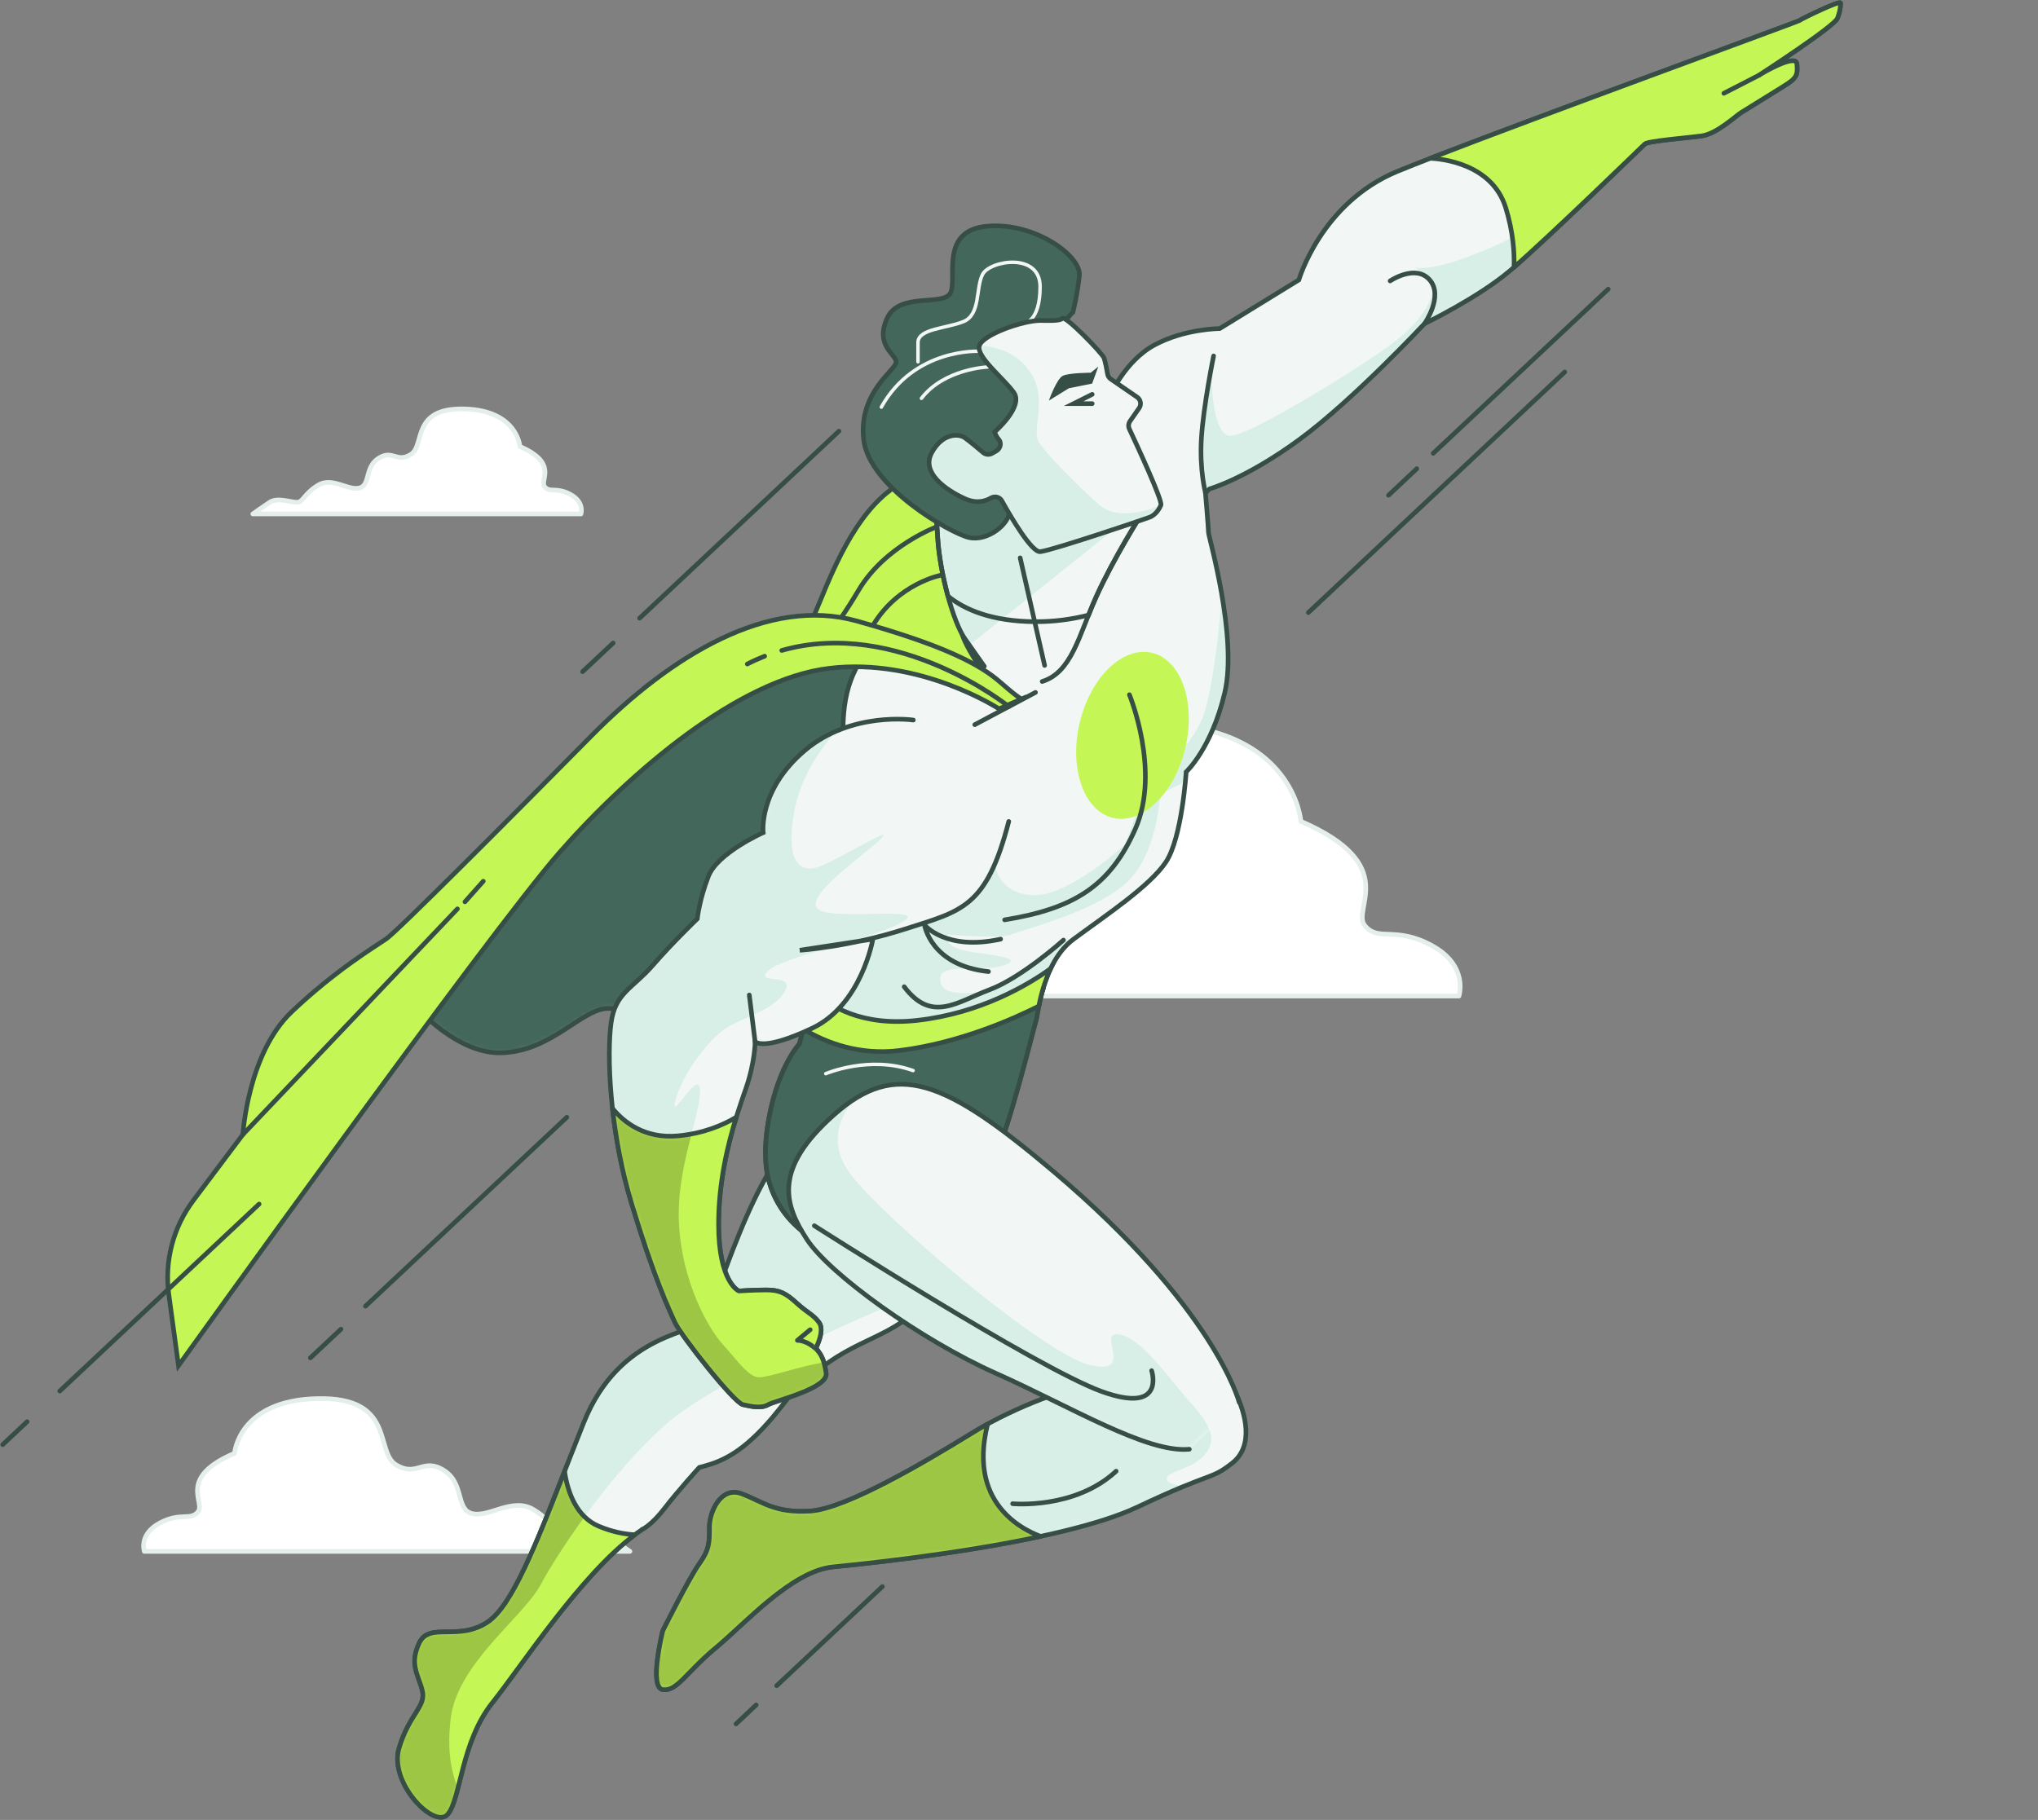 <svg width="440" height="393" viewBox="0 0 440 393" fill="none" xmlns="http://www.w3.org/2000/svg">
<rect x="0" y="0" width="440" height="393" fill="#808080" stroke="none"/>
<path d="M309.172 204.198C301.186 199.848 297.562 203.471 294.653 199.848C291.745 196.224 302.64 186.785 280.862 177.357C280.862 177.357 279.408 157.036 249.655 156.321C219.903 155.594 227.889 176.642 219.903 181.719C211.917 186.797 209.747 178.811 201.761 183.9C193.774 188.978 197.41 199.133 190.878 200.587C184.346 202.041 175.644 194.055 167.658 199.133C159.671 204.21 159.671 208.56 156.047 208.56C152.424 208.56 145.164 205.652 140.814 208.56C136.463 211.468 131.385 215.092 131.385 215.092H314.977C314.977 215.092 317.158 208.56 309.172 204.21V204.198Z" fill="white" stroke="#E4EEEA" stroke-linecap="round" stroke-linejoin="round"/>
<path d="M34.471 328.885C39.031 326.443 41.101 328.477 42.762 326.443C44.423 324.409 38.201 319.111 50.638 313.819C50.638 313.819 51.468 302.412 68.459 302.01C85.45 301.602 80.889 313.417 85.45 316.267C90.01 319.117 91.249 314.635 95.81 317.492C100.371 320.342 98.295 326.042 102.025 326.858C105.755 327.674 110.725 323.192 115.286 326.042C119.846 328.892 119.846 331.334 121.916 331.334C123.985 331.334 128.131 329.701 130.615 331.334C133.1 332.966 136 335 136 335H31.155C31.155 335 29.91 331.334 34.471 328.892V328.885Z" fill="white" stroke="#E4EEEA" stroke-linecap="round" stroke-linejoin="round"/>
<path d="M123.183 106.773C120.099 105.096 118.703 106.492 117.577 105.096C116.452 103.701 120.662 100.054 112.253 96.419C112.253 96.419 111.69 88.574 100.209 88.305C88.728 88.023 91.812 96.149 88.728 98.108C85.644 100.066 84.811 96.982 81.727 98.952C78.642 100.91 80.05 104.827 77.528 105.389C75.007 105.952 71.653 102.868 68.569 104.827C65.484 106.785 65.484 108.462 64.089 108.462C62.693 108.462 59.89 107.336 58.213 108.462C56.536 109.587 54.578 110.983 54.578 110.983H125.423C125.423 110.983 126.267 108.462 123.183 106.785V106.773Z" fill="white" stroke="#E4EEEA" stroke-linecap="round" stroke-linejoin="round"/>
<path d="M138.712 330.242C126.668 338.122 113.087 359.147 106.297 367.683C99.507 376.22 99.507 388.485 96.657 391.769C93.807 395.052 83.956 384.979 86.149 377.533C88.342 370.087 92.06 368.551 91.192 365.045C90.313 361.539 88.342 359.346 90.535 354.749C92.728 350.153 99.073 354.527 105.429 350.153C111.785 345.767 118.13 326.935 126.011 307.235C133.892 287.535 150.545 287.969 152.515 284.897C154.485 281.837 165.661 241.98 177.048 243.95C188.436 245.92 209.029 266.065 202.45 277.017C195.883 287.969 188.213 287.747 179.019 294.102C169.824 300.458 170.915 301.771 164.782 308.338C158.648 314.904 154.274 316.006 150.978 316.874C150.978 316.874 146.381 321.916 143.532 325.634C140.682 329.351 138.712 330.23 138.712 330.23V330.242Z" fill="#F2F7F5"/>
<mask id="mask0_1988_14660" style="mask-type:luminance" maskUnits="userSpaceOnUse" x="85" y="243" width="119" height="150">
<path d="M138.712 330.242C126.668 338.122 113.087 359.147 106.297 367.683C99.507 376.22 99.507 388.485 96.657 391.769C93.807 395.052 83.956 384.979 86.149 377.533C88.342 370.087 92.06 368.551 91.192 365.045C90.313 361.539 88.342 359.346 90.535 354.749C92.728 350.153 99.073 354.527 105.429 350.153C111.785 345.767 118.13 326.935 126.011 307.235C133.892 287.535 150.545 287.969 152.515 284.897C154.485 281.837 165.661 241.98 177.048 243.95C188.436 245.92 209.029 266.065 202.45 277.017C195.883 287.969 188.213 287.747 179.019 294.102C169.824 300.458 170.915 301.771 164.782 308.338C158.648 314.904 154.274 316.006 150.978 316.874C150.978 316.874 146.381 321.916 143.532 325.634C140.682 329.351 138.712 330.23 138.712 330.23V330.242Z" fill="white"/>
</mask>
<g mask="url(#mask0_1988_14660)">
<path d="M116.758 342.156C120.546 335.05 131.933 317.976 143.778 307.552C155.634 297.127 193.091 281.473 193.091 281.473L200.398 280.007C201.09 279.104 201.77 278.131 202.45 277.017C209.017 266.065 188.436 245.92 177.048 243.95C165.661 241.98 154.485 281.837 152.515 284.897C150.544 287.958 133.903 287.524 126.011 307.235C118.118 326.947 111.774 345.779 105.429 350.153C99.073 354.538 92.728 350.153 90.535 354.749C88.342 359.346 90.313 361.539 91.192 365.045C92.072 368.551 88.342 370.087 86.149 377.522C83.956 384.968 93.819 395.04 96.657 391.757C97.572 390.702 98.182 388.732 98.827 386.257C97.595 382.81 96.411 378.542 97.314 371.06C98.733 359.205 112.958 349.25 116.758 342.144V342.156Z" fill="#D8EFE8"/>
</g>
<path d="M138.712 330.242C126.668 338.122 113.087 359.147 106.297 367.683C99.507 376.22 99.507 388.485 96.657 391.769C93.807 395.052 83.956 384.979 86.149 377.533C88.342 370.087 92.06 368.551 91.192 365.045C90.313 361.539 88.342 359.346 90.535 354.749C92.728 350.153 99.073 354.527 105.429 350.153C111.785 345.767 118.13 326.935 126.011 307.235C133.892 287.535 150.545 287.969 152.515 284.897C154.485 281.837 165.661 241.98 177.048 243.95C188.436 245.92 209.029 266.065 202.45 277.017C195.883 287.969 188.213 287.747 179.019 294.102C169.824 300.458 170.915 301.771 164.782 308.338C158.648 314.904 154.274 316.006 150.978 316.874C150.978 316.874 146.381 321.916 143.532 325.634C140.682 329.351 138.712 330.23 138.712 330.23V330.242Z" stroke="#364E45" stroke-miterlimit="10" stroke-linecap="round"/>
<path d="M137.046 331.415C134.783 331.286 132.168 330.781 129.294 329.585C124.486 327.568 122.586 322.362 121.883 317.742C115.831 333.279 110.624 346.576 105.417 350.176C99.061 354.562 92.717 350.176 90.524 354.773C88.331 359.37 90.301 361.562 91.18 365.068C92.06 368.575 88.331 370.111 86.138 377.557C83.945 385.003 93.807 395.076 96.645 391.792C99.483 388.509 99.495 376.243 106.285 367.707C112.759 359.557 125.424 340.057 137.035 331.438L137.046 331.415Z" fill="#C4F756"/>
<mask id="mask1_1988_14660" style="mask-type:luminance" maskUnits="userSpaceOnUse" x="85" y="317" width="53" height="76">
<path d="M137.046 331.415C134.783 331.286 132.168 330.781 129.294 329.585C124.486 327.568 122.586 322.362 121.883 317.742C115.831 333.279 110.624 346.576 105.417 350.176C99.061 354.562 92.717 350.176 90.524 354.773C88.331 359.37 90.301 361.562 91.18 365.068C92.06 368.575 88.331 370.111 86.138 377.557C83.945 385.003 93.807 395.076 96.645 391.792C99.483 388.509 99.495 376.243 106.285 367.707C112.759 359.557 125.424 340.057 137.035 331.438L137.046 331.415Z" fill="white"/>
</mask>
<g mask="url(#mask1_1988_14660)">
<path opacity="0.2" d="M96.669 391.769C96.833 391.581 96.974 391.37 97.114 391.124C97.15 391.065 97.185 391.018 97.208 390.96C97.337 390.713 97.478 390.455 97.595 390.174C97.619 390.127 97.642 390.068 97.654 390.01C97.759 389.752 97.865 389.482 97.959 389.201C97.994 389.107 98.017 389.025 98.053 388.931C98.158 388.603 98.264 388.274 98.369 387.911C98.404 387.794 98.44 387.665 98.475 387.536C98.557 387.254 98.627 386.973 98.709 386.68C98.745 386.539 98.78 386.398 98.827 386.257C97.595 382.81 96.411 378.542 97.314 371.06C98.733 359.205 112.958 349.25 116.758 342.144C118.517 338.849 121.906 333.42 126.21 327.51C123.618 324.977 122.422 321.178 121.894 317.718C121.554 318.598 121.214 319.477 120.874 320.345C120.815 320.498 120.757 320.638 120.698 320.791C120.358 321.67 120.006 322.55 119.666 323.417C119.666 323.417 119.666 323.429 119.666 323.441C119.338 324.273 119.009 325.094 118.693 325.903C118.634 326.032 118.587 326.173 118.529 326.302C118.212 327.099 117.895 327.885 117.579 328.647C117.52 328.788 117.473 328.917 117.415 329.046C117.098 329.831 116.781 330.605 116.465 331.368V331.391C116.148 332.142 115.843 332.88 115.526 333.596C115.468 333.736 115.409 333.877 115.351 334.006C115.046 334.71 114.741 335.39 114.448 336.058C114.401 336.164 114.354 336.269 114.307 336.375C114.014 337.008 113.732 337.629 113.451 338.239C113.416 338.309 113.392 338.368 113.357 338.438C113.052 339.072 112.759 339.681 112.466 340.268C112.407 340.385 112.348 340.502 112.29 340.62C111.997 341.206 111.703 341.769 111.398 342.32C111.363 342.39 111.328 342.449 111.293 342.519C111.011 343.023 110.742 343.516 110.46 343.985C110.413 344.055 110.378 344.137 110.331 344.208C110.038 344.688 109.757 345.158 109.463 345.591C109.405 345.685 109.346 345.767 109.287 345.861C108.994 346.295 108.701 346.717 108.42 347.104C108.396 347.139 108.373 347.163 108.349 347.198C108.068 347.561 107.798 347.901 107.517 348.218C107.47 348.277 107.411 348.335 107.364 348.394C107.083 348.711 106.801 349.004 106.52 349.262C106.461 349.32 106.403 349.367 106.344 349.414C106.051 349.672 105.758 349.918 105.464 350.118C103.482 351.49 101.5 351.994 99.636 352.193C98.522 352.31 97.454 352.322 96.458 352.334C95.461 352.346 94.534 352.357 93.713 352.498C92.341 352.721 91.251 353.284 90.571 354.726C89.89 356.168 89.609 357.364 89.574 358.443C89.562 358.877 89.585 359.287 89.644 359.686C89.668 359.885 89.703 360.085 89.75 360.284C90.078 361.844 90.793 363.263 91.227 365.022C91.333 365.455 91.38 365.866 91.356 366.253C91.263 367.824 90.219 369.137 88.987 371.201C88.061 372.749 87.017 374.707 86.196 377.498C85.645 379.363 85.856 381.379 86.513 383.326C87.005 384.78 87.756 386.187 88.635 387.442C88.929 387.864 89.234 388.263 89.55 388.638C92.095 391.675 95.273 393.375 96.692 391.734L96.669 391.769Z" fill="black"/>
</g>
<path d="M137.046 331.415C134.783 331.286 132.168 330.781 129.294 329.585C124.486 327.568 122.586 322.362 121.883 317.742C115.831 333.279 110.624 346.576 105.417 350.176C99.061 354.562 92.717 350.176 90.524 354.773C88.331 359.37 90.301 361.562 91.18 365.068C92.06 368.575 88.331 370.111 86.138 377.557C83.945 385.003 93.807 395.076 96.645 391.792C99.483 388.509 99.495 376.243 106.285 367.707C112.759 359.557 125.424 340.057 137.035 331.438L137.046 331.415Z" stroke="#364E45" stroke-miterlimit="10" stroke-linecap="round"/>
<mask id="mask2_1988_14660" style="mask-type:luminance" maskUnits="userSpaceOnUse" x="85" y="133" width="120" height="95">
<path d="M85.903 213.075C85.903 213.075 96.634 227.51 108.021 227.346C119.408 227.181 126.034 217.097 131.898 217.789C137.75 218.481 144.47 221.166 144.47 221.166C144.47 221.166 185.14 166.675 194.499 157.446C203.857 148.218 209.264 137.641 196.41 134.393C183.557 131.145 156.713 136.914 143.25 148.746C129.787 160.577 87.123 207.657 87.123 207.657L85.903 213.063V213.075Z" fill="white"/>
</mask>
<g mask="url(#mask2_1988_14660)">
<path d="M85.903 213.075C85.903 213.075 96.634 227.51 108.021 227.346C119.408 227.181 126.034 217.097 131.898 217.789C137.75 218.481 144.47 221.166 144.47 221.166C144.47 221.166 185.14 166.675 194.499 157.446C203.857 148.218 209.264 137.641 196.41 134.393C183.557 131.145 156.713 136.914 143.25 148.746C129.787 160.577 87.123 207.657 87.123 207.657L85.903 213.063V213.075Z" fill="#44675B"/>
</g>
<path d="M85.903 213.075C85.903 213.075 96.634 227.51 108.021 227.346C119.408 227.181 126.034 217.097 131.898 217.789C137.75 218.481 144.47 221.166 144.47 221.166C144.47 221.166 185.14 166.675 194.499 157.446C203.857 148.218 209.264 137.641 196.41 134.393C183.557 131.145 156.713 136.914 143.25 148.746C129.787 160.577 87.123 207.657 87.123 207.657L85.903 213.063V213.075Z" stroke="#364E45" stroke-miterlimit="10" stroke-linecap="round"/>
<path d="M239.462 85.847C239.462 85.847 242.745 77.967 249.313 74.461C255.88 70.955 263.327 70.955 263.327 70.955L280.414 60.448C280.414 60.448 285.234 43.809 301.652 37.019C318.082 30.23 387.942 4.831 388.599 4.386C389.256 3.952 397.359 -3.98159e-05 397.359 0.668C397.359 1.337 397.359 2.204 396.702 3.952C396.046 5.699 379.839 16.217 379.839 16.217C379.839 16.217 387.719 11.398 387.942 13.813C388.165 16.217 387.942 16.874 385.092 18.633C382.243 20.392 376.989 23.675 375.898 24.332C374.807 24.988 370.644 28.928 367.361 29.374C364.077 29.819 355.75 30.464 355.094 31.121C354.437 31.778 332.976 52.58 325.963 58.49C318.95 64.4 307.563 69.876 307.563 69.876C307.563 69.876 292.235 86.304 280.625 94.841C269.015 103.377 261.134 105.57 261.134 105.57L260.254 106.449C260.254 106.449 260.911 114.118 260.911 114.986C260.911 115.854 267.267 137.547 264.417 149.59C261.568 161.632 256.091 166.675 256.091 166.675C256.091 166.675 255.211 180.91 251.705 186.163C248.199 191.417 238.559 197.772 231.78 202.803C224.99 207.845 224.11 219.008 223.677 220.322C223.243 221.635 217.766 243.973 214.916 249.449C212.066 254.925 203.247 257.997 201.711 258.431C200.914 258.654 192.763 271.037 184.894 270.439C174.41 269.63 165.884 261.304 165.321 250.809C165.204 248.722 165.262 246.553 165.556 244.325C167.303 230.969 172.592 225.422 172.592 225.422C172.592 225.422 183.815 181.579 182.724 169.97C181.634 158.361 181.411 151.138 184.695 144.571C187.978 138.004 198.709 127.932 215.362 120.697C232.003 113.473 233.973 108.654 233.973 100.328C233.973 92.003 239.45 85.87 239.45 85.87L239.462 85.847Z" fill="#F2F7F5"/>
<mask id="mask3_1988_14660" style="mask-type:luminance" maskUnits="userSpaceOnUse" x="165" y="0" width="233" height="271">
<path d="M239.462 85.847C239.462 85.847 242.745 77.967 249.313 74.461C255.88 70.955 263.327 70.955 263.327 70.955L280.414 60.448C280.414 60.448 285.234 43.809 301.652 37.019C318.082 30.23 387.942 4.831 388.599 4.386C389.256 3.952 397.359 -3.98159e-05 397.359 0.668C397.359 1.337 397.359 2.204 396.702 3.952C396.046 5.699 379.839 16.217 379.839 16.217C379.839 16.217 387.719 11.398 387.942 13.813C388.165 16.217 387.942 16.874 385.092 18.633C382.243 20.392 376.989 23.675 375.898 24.332C374.807 24.988 370.644 28.928 367.361 29.374C364.077 29.819 355.75 30.464 355.094 31.121C354.437 31.778 332.976 52.58 325.963 58.49C318.95 64.4 307.563 69.876 307.563 69.876C307.563 69.876 292.235 86.304 280.625 94.841C269.015 103.377 261.134 105.57 261.134 105.57L260.254 106.449C260.254 106.449 260.911 114.118 260.911 114.986C260.911 115.854 267.267 137.547 264.417 149.59C261.568 161.632 256.091 166.675 256.091 166.675C256.091 166.675 255.211 180.91 251.705 186.163C248.199 191.417 238.559 197.772 231.78 202.803C224.99 207.845 224.11 219.008 223.677 220.322C223.243 221.635 217.766 243.973 214.916 249.449C212.066 254.925 203.247 257.997 201.711 258.431C200.914 258.654 192.763 271.037 184.894 270.439C174.41 269.63 165.884 261.304 165.321 250.809C165.204 248.722 165.262 246.553 165.556 244.325C167.303 230.969 172.592 225.422 172.592 225.422C172.592 225.422 183.815 181.579 182.724 169.97C181.634 158.361 181.411 151.138 184.695 144.571C187.978 138.004 198.709 127.932 215.362 120.697C232.003 113.473 233.973 108.654 233.973 100.328C233.973 92.003 239.45 85.87 239.45 85.87L239.462 85.847Z" fill="white"/>
</mask>
<g mask="url(#mask3_1988_14660)">
<path d="M263.878 128.881C263.796 128.846 263.749 128.823 263.749 128.823C263.749 128.823 262.799 143.047 260.43 152.521C258.061 161.996 248.105 168.164 248.105 168.164L242.886 182.388C242.886 182.388 231.03 193.293 223.442 193.293C215.854 193.293 214.904 187.125 214.904 187.125C207.762 181.051 192.259 176.865 182.22 179.233C180.637 191.651 176.263 210.448 173.999 219.747C178.233 222.01 185.023 224.144 194.991 223.159C208.103 221.846 219.173 217.589 224.755 215.092C225.752 211.093 227.687 205.828 231.792 202.779C232.519 202.24 233.293 201.677 234.079 201.114C227.206 203.975 218.481 213.298 212.066 214.154C204.96 215.103 202.579 213.685 203.06 210.835C203.529 207.986 213.403 209.791 216.804 208.466C220.217 207.141 217.273 206.567 210.167 205.617C203.06 204.667 204.479 201.829 204.479 201.829C204.479 201.829 216.03 202.779 218.223 201.829C220.428 200.88 235.767 197.092 242.874 190.924C249.981 184.756 250.462 171.482 250.462 171.482L255.927 168.75C256.044 167.449 256.103 166.639 256.103 166.639C256.103 166.639 261.579 161.597 264.429 149.555C265.801 143.762 265.039 135.729 263.878 128.87V128.881Z" fill="#D8EFE8"/>
<path d="M321.765 53.494C308.067 59.428 305.335 57.599 305.335 57.599C305.335 57.599 306.707 58.513 308.677 60.436C310.647 62.371 308.079 68.551 300.773 74.027C293.466 79.503 269.73 94.114 265.626 94.114C261.521 94.114 261.521 80.418 261.521 80.418C259.305 92.061 259.785 100.985 260.501 106.215L261.169 105.547C261.169 105.547 269.05 103.354 280.66 94.817C292.27 86.281 307.598 69.852 307.598 69.852C307.598 69.852 318.985 64.376 325.998 58.466C329.845 55.218 338.054 47.491 344.774 41.065C338.992 44.665 330.056 49.906 321.788 53.494H321.765Z" fill="#D8EFE8"/>
</g>
<path d="M239.462 85.847C239.462 85.847 242.745 77.967 249.313 74.461C255.88 70.955 263.327 70.954 263.327 70.954L280.414 60.448C280.414 60.448 285.234 43.809 301.652 37.019C318.082 30.23 387.942 4.831 388.599 4.386C389.256 3.952 397.359 -3.97976e-05 397.359 0.668C397.359 1.337 397.359 2.204 396.702 3.952C396.046 5.699 379.839 16.217 379.839 16.217C379.839 16.217 387.719 11.398 387.942 13.813C388.165 16.217 387.942 16.874 385.092 18.633C382.243 20.392 376.989 23.675 375.898 24.332C374.807 24.988 370.644 28.928 367.361 29.374C364.077 29.819 355.75 30.464 355.094 31.121C354.437 31.778 332.976 52.58 325.963 58.49C318.95 64.4 307.563 69.876 307.563 69.876C307.563 69.876 292.235 86.304 280.625 94.841C269.015 103.377 261.134 105.57 261.134 105.57L260.254 106.449C260.254 106.449 260.911 114.118 260.911 114.986C260.911 115.854 267.267 137.547 264.417 149.59C261.568 161.632 256.091 166.675 256.091 166.675C256.091 166.675 255.211 180.91 251.705 186.163C248.199 191.417 238.559 197.772 231.78 202.803C224.99 207.845 224.11 219.008 223.677 220.322C223.243 221.635 217.766 243.973 214.916 249.449C212.066 254.925 203.247 257.997 201.711 258.431C200.914 258.654 192.763 271.037 184.894 270.439C174.41 269.63 165.884 261.304 165.321 250.809C165.204 248.722 165.262 246.553 165.556 244.325C167.303 230.969 172.592 225.422 172.592 225.422C172.592 225.422 183.815 181.579 182.724 169.97C181.634 158.361 181.411 151.138 184.695 144.571C187.978 138.004 198.709 127.932 215.362 120.697C232.003 113.473 233.973 108.654 233.973 100.328C233.973 92.003 239.45 85.87 239.45 85.87L239.462 85.847Z" stroke="#364E45" stroke-miterlimit="10" stroke-linecap="round"/>
<path d="M255.915 161.48C253.593 171.33 246.615 178.108 240.306 176.618C234.008 175.141 230.772 165.948 233.094 156.109C235.416 146.26 242.393 139.482 248.703 140.971C255 142.449 258.237 151.642 255.915 161.48Z" fill="#C4F756"/>
<path d="M216.03 202.791C204.209 205.418 199.6 199.731 199.6 199.731C199.6 199.731 200.914 208.49 213.403 209.803" stroke="#364E45" stroke-linecap="round" stroke-linejoin="round"/>
<path d="M243.836 150.012C243.836 150.012 250.626 166.44 245.149 178.917C239.673 191.405 231.792 196.213 216.898 198.628" stroke="#364E45" stroke-miterlimit="10" stroke-linecap="round"/>
<path d="M229.599 203.002C229.599 203.002 220.616 211.105 213.614 213.731C206.613 216.358 201.136 220.955 195.214 213.075" stroke="#364E45" stroke-miterlimit="10" stroke-linecap="round"/>
<path d="M300.127 60.659C300.127 60.659 305.604 56.942 308.665 60.436C311.726 63.942 307.574 69.852 307.574 69.852" stroke="#364E45" stroke-linecap="round" stroke-linejoin="round"/>
<path d="M262.013 76.865C262.013 76.865 259.82 87.594 259.386 94.606C258.953 101.618 260.266 106.426 260.266 106.426" stroke="#364E45" stroke-linecap="round" stroke-linejoin="round"/>
<path d="M210.448 156.485L223.559 149.519" stroke="#364E45" stroke-miterlimit="10" stroke-linecap="round"/>
<path d="M388.611 4.386C388.024 4.772 332.542 24.965 308.806 34.181C310.94 34.275 322.128 35.202 325.095 44.899C326.69 50.094 326.983 54.515 326.878 57.692C334.653 50.926 354.46 31.731 355.094 31.098C355.75 30.441 364.077 29.784 367.361 29.35C370.644 28.916 374.807 24.965 375.898 24.308C376.989 23.651 382.254 20.368 385.092 18.609C387.93 16.85 388.153 16.205 387.942 13.79C387.719 11.386 379.838 16.194 379.838 16.194C379.838 16.194 396.046 5.687 396.702 3.928C397.359 2.181 397.359 1.302 397.359 0.645C397.359 -0.012 389.256 3.928 388.599 4.362L388.611 4.386Z" fill="#C4F756" stroke="#364E45" stroke-linecap="round" stroke-linejoin="round"/>
<path d="M379.85 16.205L372.18 20.145" stroke="#364E45" stroke-linecap="round" stroke-linejoin="round"/>
<path d="M225.248 213.345C222.797 214.306 219.713 215.584 216.746 216.991C210.436 219.993 201.43 223.3 190.629 224.191C183.498 224.789 177.424 221.6 174.117 219.348C173.214 223.054 172.615 225.387 172.615 225.387C172.615 225.387 167.338 230.934 165.579 244.29C165.286 246.518 165.227 248.699 165.344 250.774C165.907 261.269 174.433 269.606 184.917 270.404C192.775 271.002 200.937 258.619 201.735 258.396C203.271 257.962 212.09 254.89 214.94 249.414C217.789 243.938 223.266 221.6 223.7 220.286C223.911 219.653 224.228 216.733 225.248 213.321V213.345Z" fill="#44675B" stroke="#364E45" stroke-miterlimit="10" stroke-linecap="round"/>
<path d="M178.28 231.848C178.28 231.848 187.709 227.803 197.137 231.18" stroke="#F2F7F5" stroke-width="0.75" stroke-linecap="round" stroke-linejoin="round"/>
<path d="M198.076 220.333C185.985 221.694 178.983 217.273 175.43 213.778C174.621 217.226 173.905 220.157 173.401 222.209C178.444 225.235 185.574 227.908 194.159 226.853C207.199 225.247 219.032 219.911 224.275 217.261C224.333 216.991 224.38 216.71 224.45 216.417C224.45 216.405 224.45 216.382 224.462 216.358C224.65 215.514 224.873 214.576 225.166 213.603C225.189 213.544 225.201 213.474 225.224 213.415C225.318 213.11 225.412 212.793 225.518 212.477C225.529 212.43 225.553 212.383 225.565 212.336C225.916 211.292 226.327 210.214 226.831 209.158C222.046 212.606 211.785 218.785 198.064 220.333H198.076Z" fill="#C4F756" stroke="#364E45" stroke-miterlimit="10" stroke-linecap="round"/>
<path d="M161.345 143.387C161.345 143.387 159.211 144.465 166.881 139.435C174.551 134.393 172.217 141.698 177.482 128.776C182.736 115.854 188.436 106.215 197.853 102.721C207.27 99.215 235.087 104.257 235.087 104.257L241.655 108.853L232.46 126.595C232.46 126.595 225.67 122.878 218.223 126.161C210.776 129.444 206.836 133.384 207.716 136.89C208.595 140.396 215.596 150.035 215.596 150.035C215.596 150.035 182.42 137.008 177.166 139.845C171.912 142.695 155.904 148.499 155.036 148.933C154.157 149.367 161.357 143.398 161.357 143.398L161.345 143.387Z" fill="#C4F756" stroke="#364E45" stroke-miterlimit="10" stroke-linecap="round"/>
<path d="M181.763 133.138C182.877 131.508 184.085 129.62 185.363 127.463C191.063 117.824 202.45 113.661 202.45 113.661" stroke="#364E45" stroke-miterlimit="10" stroke-linecap="round"/>
<path d="M203.271 124.179C203.271 124.179 193.901 125.915 188.424 135.12" stroke="#364E45" stroke-miterlimit="10" stroke-linecap="round"/>
<path d="M197.184 155.488C197.184 155.488 183.827 153.518 173.753 162.055C163.679 170.591 164.77 179.796 164.77 179.796C164.77 179.796 154.919 184.17 152.949 189.212C150.978 194.254 150.545 198.405 150.545 198.405C150.545 198.405 145.291 203.448 140.905 208.478C136.519 213.509 132.801 214.388 131.921 220.955C131.042 227.521 131.488 243.727 136.307 259.721C141.127 275.704 144.411 282.716 145.725 285.566C147.038 288.415 158.425 302.861 160.396 303.307C162.366 303.741 164.336 304.187 165.872 303.307C167.409 302.428 178.796 299.801 178.35 296.518C177.916 293.234 177.037 292.355 176.603 291.698L176.169 291.042C176.169 291.042 178.139 287.324 176.826 285.566C175.512 283.818 174.421 283.596 172.006 281.403C169.602 279.21 168.288 278.553 165.438 278.553C162.589 278.553 159.528 278.776 159.528 278.776C159.528 278.776 155.153 277.029 155.153 264.318C155.153 251.607 159.094 240.666 161.064 234.979C163.034 229.28 163.034 224.906 163.034 224.906C163.034 224.906 164.57 227.099 175.301 222.057C186.032 217.015 188.447 202.791 188.447 202.791L172.674 205.195C172.674 205.195 183.182 204.538 195.449 200.598C207.716 196.658 212.969 196.002 217.789 177.381" fill="#F2F7F5"/>
<mask id="mask4_1988_14660" style="mask-type:luminance" maskUnits="userSpaceOnUse" x="131" y="155" width="87" height="149">
<path d="M197.184 155.488C197.184 155.488 183.827 153.518 173.753 162.055C163.679 170.591 164.77 179.796 164.77 179.796C164.77 179.796 154.919 184.17 152.949 189.212C150.978 194.254 150.545 198.405 150.545 198.405C150.545 198.405 145.291 203.448 140.905 208.478C136.519 213.509 132.801 214.388 131.921 220.955C131.042 227.521 131.488 243.727 136.307 259.721C141.127 275.704 144.411 282.716 145.725 285.566C147.038 288.415 158.425 302.861 160.396 303.307C162.366 303.741 164.336 304.187 165.872 303.307C167.409 302.428 178.796 299.801 178.35 296.518C177.916 293.234 177.037 292.355 176.603 291.698L176.169 291.042C176.169 291.042 178.139 287.324 176.826 285.566C175.512 283.818 174.421 283.596 172.006 281.403C169.602 279.21 168.288 278.553 165.438 278.553C162.589 278.553 159.528 278.776 159.528 278.776C159.528 278.776 155.153 277.029 155.153 264.318C155.153 251.607 159.094 240.666 161.064 234.979C163.034 229.28 163.034 224.906 163.034 224.906C163.034 224.906 164.57 227.099 175.301 222.057C186.032 217.015 188.447 202.791 188.447 202.791L172.674 205.195C172.674 205.195 183.182 204.538 195.449 200.598C207.716 196.658 212.969 196.002 217.789 177.381" fill="white"/>
</mask>
<g mask="url(#mask4_1988_14660)">
<path d="M176.368 196.084C174.105 193.07 186.923 184.404 190.312 181.016C193.701 177.627 179.382 186.668 175.993 187.418C172.604 188.169 169.59 185.905 171.466 175.364C173.214 165.608 179.769 158.771 180.754 157.786C178.385 158.783 175.981 160.155 173.753 162.055C163.679 170.591 164.77 179.796 164.77 179.796C164.77 179.796 154.919 184.182 152.949 189.212C150.978 194.243 150.545 198.405 150.545 198.405C150.545 198.405 145.291 203.448 140.905 208.478C136.519 213.509 132.801 214.388 131.921 220.955C131.042 227.521 131.488 243.727 136.307 259.721C141.127 275.716 144.411 282.716 145.725 285.565C147.038 288.415 158.425 302.861 160.396 303.307C162.366 303.741 164.336 304.187 165.872 303.307C167.409 302.428 178.796 299.801 178.35 296.518C178.221 295.556 178.057 294.817 177.869 294.208C173.671 294.747 165.989 297.421 163.937 297.421C161.674 297.421 159.41 294.032 156.021 290.268C152.632 286.504 147.355 276.701 146.604 264.646C145.854 252.592 151.131 241.288 151.131 235.636C151.131 229.984 144.352 243.176 145.854 237.524C147.355 231.872 153.394 223.581 157.909 221.33C162.436 219.067 167.702 217.566 169.59 213.79C171.478 210.026 162.811 212.664 165.825 209.651C168.839 206.637 188.436 202.791 194.839 199.097C201.242 195.404 178.643 199.097 176.38 196.084H176.368Z" fill="#D8EFE8"/>
</g>
<path d="M197.184 155.488C197.184 155.488 183.827 153.518 173.753 162.055C163.679 170.591 164.77 179.796 164.77 179.796C164.77 179.796 154.919 184.17 152.949 189.212C150.978 194.254 150.545 198.405 150.545 198.405C150.545 198.405 145.291 203.448 140.905 208.478C136.519 213.509 132.801 214.388 131.921 220.955C131.042 227.521 131.488 243.727 136.307 259.721C141.127 275.704 144.411 282.716 145.725 285.565C147.038 288.415 158.425 302.861 160.396 303.307C162.366 303.741 164.336 304.187 165.872 303.307C167.409 302.428 178.796 299.801 178.35 296.518C177.916 293.234 177.037 292.355 176.603 291.698L176.169 291.042C176.169 291.042 178.139 287.324 176.826 285.565C175.512 283.818 174.421 283.596 172.006 281.403C169.602 279.21 168.288 278.553 165.438 278.553C162.589 278.553 159.528 278.776 159.528 278.776C159.528 278.776 155.153 277.029 155.153 264.318C155.153 251.607 159.094 240.666 161.064 234.979C163.034 229.28 163.034 224.906 163.034 224.906C163.034 224.906 164.57 227.099 175.301 222.057C186.032 217.015 188.447 202.791 188.447 202.791L172.674 205.195C172.674 205.195 183.182 204.538 195.449 200.598C207.716 196.658 212.969 196.002 217.789 177.381" stroke="#364E45" stroke-miterlimit="10" stroke-linecap="round"/>
<path d="M163.022 224.906L161.768 214.857" stroke="#364E45" stroke-linecap="round" stroke-linejoin="round"/>
<path d="M225.002 147.162C231.358 145.192 232.883 137.312 236.612 128.987C240.329 120.661 246.463 111.034 246.463 111.034C246.463 111.034 237.48 111.468 227.629 107.974C217.778 104.468 206.168 106.883 203.975 109.287C201.782 111.691 202.004 108.63 202.438 116.077C202.872 123.523 205.722 134.252 208.349 137.981C210.976 141.71 212.512 143.891 212.512 143.891" fill="#F2F7F5"/>
<mask id="mask5_1988_14660" style="mask-type:luminance" maskUnits="userSpaceOnUse" x="202" y="106" width="45" height="42">
<path d="M225.002 147.162C231.358 145.192 232.883 137.312 236.612 128.987C240.329 120.661 246.463 111.034 246.463 111.034C246.463 111.034 237.48 111.468 227.629 107.974C217.778 104.468 206.168 106.883 203.975 109.287C201.782 111.691 202.004 108.63 202.438 116.077C202.872 123.523 205.722 134.252 208.349 137.981C210.976 141.71 212.512 143.891 212.512 143.891" fill="white"/>
</mask>
<g mask="url(#mask5_1988_14660)">
<path d="M243.719 111.011C240.318 110.882 234.184 110.296 227.64 107.962C217.789 104.456 206.179 106.872 203.986 109.275C201.793 111.679 202.016 108.619 202.45 116.065C202.884 123.511 205.734 134.24 208.361 137.969C208.689 138.438 209.006 138.872 209.299 139.294L244.305 111.292L243.719 111.023V111.011Z" fill="#D8EFE8"/>
</g>
<path d="M225.002 147.162C231.358 145.192 232.883 137.312 236.612 128.987C240.329 120.661 246.463 111.034 246.463 111.034C246.463 111.034 237.48 111.468 227.629 107.974C217.778 104.468 206.168 106.883 203.975 109.287C201.782 111.691 202.004 108.63 202.438 116.077C202.872 123.523 205.722 134.252 208.349 137.981C210.976 141.71 212.512 143.891 212.512 143.891" stroke="#364E45" stroke-miterlimit="10" stroke-linecap="round"/>
<path d="M223.477 134.24C227.535 134.275 231.405 133.736 235.017 132.821C235.521 131.567 236.037 130.277 236.624 128.987C240.341 120.661 246.475 111.034 246.475 111.034C246.475 111.034 237.491 111.468 227.64 107.974C217.789 104.468 206.179 106.883 203.986 109.287C201.793 111.691 202.016 108.63 202.45 116.077C202.673 119.888 203.529 124.566 204.666 128.729C208.255 131.649 214.072 134.17 223.465 134.252L223.477 134.24Z" stroke="#364E45" stroke-miterlimit="10" stroke-linecap="round"/>
<path d="M225.53 143.691L220.252 120.462" stroke="#364E45" stroke-linecap="round" stroke-linejoin="round"/>
<path d="M231.651 67.366C231.651 67.366 232.601 63.661 233.035 59.498C233.469 55.335 223.477 47.96 213.18 48.839C202.884 49.719 206.613 59.791 205.3 63.075C203.986 66.358 194.135 62.852 191.497 68.773C188.858 74.695 193.467 76.442 193.467 78.189C193.467 79.937 185.363 84.545 186.454 94.829C187.544 105.124 205.288 115.197 209.228 116.077C213.169 116.956 217.989 113.227 217.989 110.167C217.989 107.106 224.556 106.004 226.315 103.154C228.063 100.305 223.465 90.455 223.688 88.262C223.911 86.07 230.701 77.31 228.508 75.117C226.315 72.924 231.639 67.366 231.639 67.366H231.651Z" fill="#44675B" stroke="#364E45" stroke-miterlimit="10" stroke-linecap="round"/>
<path d="M221.167 69.829C221.167 69.829 224.556 69.454 224.556 61.914C224.556 54.374 213.626 56.262 212.125 59.275C210.612 62.289 211.75 67.941 207.985 69.454C204.221 70.966 198.193 70.966 198.193 73.98V78.119" stroke="#F2F7F5" stroke-width="0.75" stroke-linecap="round" stroke-linejoin="round"/>
<path d="M211.374 75.856C211.374 75.856 197.431 75.106 190.277 87.91" stroke="#F2F7F5" stroke-width="0.75" stroke-linecap="round" stroke-linejoin="round"/>
<path d="M213.251 79.245C213.251 79.245 203.834 79.62 198.932 86.023" stroke="#F2F7F5" stroke-width="0.75" stroke-linecap="round" stroke-linejoin="round"/>
<path d="M229.329 68.762C229.939 67.953 238.042 76.36 238.359 77.31C238.664 78.213 238.957 79.843 239.121 80.769C239.203 81.227 239.45 81.614 239.837 81.871L245.501 85.753C246.275 86.281 246.474 87.348 245.935 88.121L243.965 90.948C243.625 91.44 243.566 92.085 243.824 92.636C245.419 96.025 251.013 108.115 250.638 109.053C250.204 110.143 249.324 111.245 248.234 111.679C247.143 112.113 226.984 118.903 224.579 119.125C222.726 119.289 218.27 111.679 216.3 108.15C215.831 107.294 214.752 107.059 213.919 107.54C212.723 108.243 210.811 108.806 208.337 107.692C203.963 105.722 198.92 101.993 201.113 97.843C203.306 93.691 206.812 93.457 208.337 94.559C209.357 95.286 211.175 96.811 212.254 97.725C212.793 98.183 213.567 98.253 214.189 97.901L215.115 97.373C216.042 96.846 216.3 95.556 215.561 94.794C215.561 94.794 215.549 94.782 215.538 94.77C215.127 94.36 214.717 93.293 214.717 93.293C214.717 93.293 221.073 87.817 218.88 84.756C216.687 81.696 210.776 77.087 211.433 74.683C212.09 72.28 220.85 69.207 224.579 69.207C226.022 69.207 228.883 69.371 229.341 68.762H229.329Z" fill="#F2F7F5"/>
<mask id="mask6_1988_14660" style="mask-type:luminance" maskUnits="userSpaceOnUse" x="200" y="68" width="51" height="52">
<path d="M229.329 68.762C229.939 67.953 238.042 76.36 238.359 77.31C238.664 78.213 238.957 79.843 239.121 80.769C239.203 81.227 239.45 81.614 239.837 81.871L245.501 85.753C246.275 86.281 246.474 87.348 245.935 88.121L243.965 90.948C243.625 91.44 243.566 92.085 243.824 92.636C245.419 96.025 251.013 108.115 250.638 109.053C250.204 110.143 249.324 111.245 248.234 111.679C247.143 112.113 226.984 118.903 224.579 119.125C222.726 119.289 218.27 111.679 216.3 108.15C215.831 107.294 214.752 107.059 213.919 107.54C212.723 108.243 210.811 108.806 208.337 107.692C203.963 105.722 198.92 101.993 201.113 97.843C203.306 93.691 206.812 93.457 208.337 94.559C209.357 95.286 211.175 96.811 212.254 97.725C212.793 98.183 213.567 98.253 214.189 97.901L215.115 97.373C216.042 96.846 216.3 95.556 215.561 94.794C215.561 94.794 215.549 94.782 215.538 94.77C215.127 94.36 214.717 93.293 214.717 93.293C214.717 93.293 221.073 87.817 218.88 84.756C216.687 81.696 210.776 77.087 211.433 74.683C212.09 72.28 220.85 69.207 224.579 69.207C226.022 69.207 228.883 69.371 229.341 68.762H229.329Z" fill="white"/>
</mask>
<g mask="url(#mask6_1988_14660)">
<path d="M218.868 84.756C221.061 87.817 214.705 93.293 214.705 93.293C214.705 93.293 215.115 94.36 215.526 94.77C215.526 94.77 215.538 94.782 215.549 94.794C216.288 95.556 216.03 96.846 215.104 97.373L214.177 97.901C213.556 98.253 212.782 98.183 212.242 97.725C211.152 96.799 209.346 95.286 208.325 94.559C206.789 93.469 203.283 93.68 201.101 97.843C198.92 102.005 203.951 105.722 208.325 107.692C210.8 108.806 212.711 108.244 213.908 107.54C214.752 107.047 215.819 107.294 216.288 108.15C218.258 111.691 222.715 119.301 224.568 119.125C226.972 118.903 247.131 112.113 248.222 111.679C249.313 111.245 250.192 110.143 250.626 109.053C250.626 109.053 241.924 113.168 237.186 108.9C232.449 104.632 226.28 98.476 224.38 95.626C222.48 92.777 226.432 86.48 222.48 80.453C218.528 74.425 211.41 74.66 211.41 74.66C210.753 77.064 216.663 81.672 218.857 84.733L218.868 84.756Z" fill="#D8EFE8"/>
</g>
<path d="M229.329 68.762C229.939 67.953 238.042 76.36 238.359 77.31C238.664 78.213 238.957 79.843 239.121 80.769C239.203 81.227 239.45 81.614 239.837 81.871L245.501 85.753C246.275 86.281 246.474 87.348 245.935 88.121L243.965 90.948C243.625 91.44 243.566 92.085 243.824 92.636C245.419 96.025 251.013 108.115 250.638 109.053C250.204 110.143 249.324 111.245 248.234 111.679C247.143 112.113 226.984 118.903 224.579 119.125C222.726 119.289 218.27 111.679 216.3 108.15C215.831 107.294 214.752 107.059 213.919 107.54C212.723 108.243 210.811 108.806 208.337 107.692C203.963 105.722 198.92 101.993 201.113 97.843C203.306 93.691 206.812 93.457 208.337 94.559C209.357 95.286 211.175 96.811 212.254 97.725C212.793 98.183 213.567 98.253 214.189 97.901L215.115 97.373C216.042 96.846 216.3 95.556 215.561 94.794C215.561 94.794 215.549 94.782 215.538 94.77C215.127 94.36 214.717 93.293 214.717 93.293C214.717 93.293 221.073 87.817 218.88 84.756C216.687 81.696 210.776 77.087 211.433 74.683C212.09 72.28 220.85 69.207 224.579 69.207C226.022 69.207 228.883 69.371 229.341 68.762H229.329Z" stroke="#364E45" stroke-miterlimit="10" stroke-linecap="round"/>
<path d="M235.462 80.488C235.462 80.488 230.783 80.488 229.446 81.156C228.109 81.825 226.444 86.503 226.444 86.503L230.783 83.83L235.791 82.833L237.128 79.163L235.462 80.5V80.488Z" fill="#364E45"/>
<path d="M235.803 85.155L231.792 87.16H235.803" fill="#F2F7F5"/>
<path d="M235.803 85.155L231.792 87.16H235.803" stroke="#364E45" stroke-miterlimit="10" stroke-linecap="round"/>
<path d="M231.569 299.801C231.569 299.801 220.182 303.084 209.885 309.44C199.589 315.795 182.513 325.868 174.844 326.302C167.174 326.736 164.77 324.332 160.173 322.585C155.576 320.838 153.16 326.525 153.16 329.808C153.16 333.091 153.16 334.627 150.967 337.688C148.774 340.749 143.086 352.146 143.086 352.146C143.086 352.146 140.025 364.412 143.086 364.846C146.147 365.28 148.129 361.128 154.473 355.863C160.83 350.61 170.903 339.224 179.875 338.345C188.858 337.465 228.93 333.302 245.583 325.422C262.225 317.543 261.134 319.724 265.954 316.006C270.774 312.289 269.015 305.277 266.611 300.458C264.206 295.638 261.134 293.445 261.134 293.445" fill="#F2F7F5"/>
<mask id="mask7_1988_14660" style="mask-type:luminance" maskUnits="userSpaceOnUse" x="141" y="293" width="129" height="72">
<path d="M231.569 299.801C231.569 299.801 220.182 303.084 209.885 309.44C199.589 315.795 182.513 325.868 174.844 326.302C167.174 326.736 164.77 324.332 160.173 322.585C155.576 320.838 153.16 326.525 153.16 329.808C153.16 333.091 153.16 334.627 150.967 337.688C148.774 340.749 143.086 352.146 143.086 352.146C143.086 352.146 140.025 364.412 143.086 364.846C146.147 365.28 148.129 361.128 154.473 355.863C160.83 350.61 170.903 339.224 179.875 338.345C188.858 337.465 228.93 333.302 245.583 325.422C262.225 317.543 261.134 319.724 265.954 316.006C270.774 312.289 269.015 305.277 266.611 300.458C264.206 295.638 261.134 293.445 261.134 293.445" fill="white"/>
</mask>
<g mask="url(#mask7_1988_14660)">
<path d="M255.458 321.002C253.488 320.638 251.893 320.122 251.893 319.395C251.893 317.496 257.58 317.496 260.43 313.708C263.28 309.921 259.961 306.121 256.161 301.853C254.707 300.223 252.913 297.901 250.978 295.626L231.581 299.789C231.581 299.789 220.194 303.073 209.897 309.428C199.6 315.784 182.525 325.856 174.855 326.29C167.186 326.724 164.782 324.32 160.184 322.573C155.587 320.826 153.172 326.513 153.172 329.796C153.172 333.08 153.172 334.616 150.978 337.676C148.785 340.737 143.098 352.135 143.098 352.135C143.098 352.135 140.037 364.4 143.098 364.834C146.159 365.268 148.14 361.117 154.485 355.852C160.841 350.598 170.915 339.212 179.887 338.333C188.87 337.453 228.942 333.291 245.595 325.411C249.969 323.335 253.101 321.963 255.458 321.002Z" fill="#D8EFE8"/>
</g>
<path d="M231.569 299.801C231.569 299.801 220.182 303.084 209.885 309.44C199.589 315.795 182.513 325.868 174.844 326.302C167.174 326.736 164.77 324.332 160.173 322.585C155.576 320.838 153.16 326.525 153.16 329.808C153.16 333.091 153.16 334.627 150.967 337.688C148.774 340.749 143.086 352.146 143.086 352.146C143.086 352.146 140.025 364.412 143.086 364.846C146.147 365.279 148.129 361.128 154.473 355.863C160.83 350.61 170.903 339.224 179.875 338.345C188.858 337.465 228.93 333.302 245.583 325.422C262.225 317.543 261.134 319.724 265.954 316.006C270.774 312.289 269.015 305.277 266.611 300.458C264.206 295.638 261.134 293.445 261.134 293.445" stroke="#364E45" stroke-miterlimit="10" stroke-linecap="round"/>
<path d="M267.537 302.815C267.537 302.815 262.318 282.435 227.418 252.944C203.928 233.103 193.467 228.858 180.109 240.678C166.752 252.498 169.379 260.167 174.199 267.613C179.019 275.059 198.732 289.294 214.94 296.518C231.147 303.741 247.577 313.814 256.771 312.946" fill="#F2F7F5"/>
<mask id="mask8_1988_14660" style="mask-type:luminance" maskUnits="userSpaceOnUse" x="170" y="234" width="98" height="79">
<path d="M267.537 302.815C267.537 302.815 262.318 282.435 227.418 252.944C203.928 233.103 193.467 228.858 180.109 240.678C166.752 252.498 169.379 260.167 174.199 267.613C179.019 275.059 198.732 289.294 214.94 296.518C231.147 303.741 247.577 313.814 256.771 312.946" fill="white"/>
</mask>
<g mask="url(#mask8_1988_14660)">
<path d="M241.455 288.11C236.717 287.641 245.243 297.116 235.287 294.747C225.33 292.378 190.723 262.981 183.604 253.506C177.752 245.697 182.818 239.189 184.789 237.125C183.252 238.075 181.693 239.259 180.098 240.678C166.74 252.498 169.367 260.167 174.187 267.613C179.007 275.059 198.721 289.294 214.928 296.518C231.135 303.741 247.565 313.814 256.76 312.946L261.134 308.83C260.348 306.602 258.331 304.316 256.15 301.865C252.362 297.596 246.193 288.591 241.455 288.122V288.11Z" fill="#D8EFE8"/>
</g>
<path d="M267.537 302.815C267.537 302.815 262.318 282.435 227.418 252.944C203.928 233.103 193.467 228.858 180.109 240.678C166.752 252.498 169.379 260.167 174.199 267.613C179.019 275.059 198.732 289.294 214.94 296.518C231.147 303.741 247.577 313.814 256.771 312.946" stroke="#364E45" stroke-miterlimit="10" stroke-linecap="round"/>
<path d="M213.837 322.139C211.621 317.249 212.16 311.75 213.227 307.505C212.113 308.115 210.999 308.748 209.897 309.44C199.6 315.795 182.525 325.868 174.855 326.302C167.186 326.736 164.782 324.332 160.184 322.585C155.587 320.838 153.172 326.525 153.172 329.808C153.172 333.091 153.172 334.627 150.978 337.688C148.785 340.749 143.098 352.146 143.098 352.146C143.098 352.146 140.037 364.412 143.098 364.846C146.159 365.279 148.14 361.128 154.485 355.863C160.841 350.61 170.915 339.224 179.887 338.345C186.043 337.747 206.836 335.601 224.65 331.766C221.014 330.371 216.312 327.592 213.826 322.139H213.837Z" fill="#C4F756"/>
<mask id="mask9_1988_14660" style="mask-type:luminance" maskUnits="userSpaceOnUse" x="141" y="307" width="84" height="58">
<path d="M213.837 322.139C211.621 317.249 212.16 311.75 213.227 307.505C212.113 308.115 210.999 308.748 209.897 309.44C199.6 315.795 182.525 325.868 174.855 326.302C167.186 326.736 164.782 324.332 160.184 322.585C155.587 320.838 153.172 326.525 153.172 329.808C153.172 333.091 153.172 334.627 150.978 337.688C148.785 340.749 143.098 352.146 143.098 352.146C143.098 352.146 140.037 364.412 143.098 364.846C146.159 365.279 148.14 361.128 154.485 355.863C160.841 350.61 170.915 339.224 179.887 338.345C186.043 337.747 206.836 335.601 224.65 331.766C221.014 330.371 216.312 327.592 213.826 322.139H213.837Z" fill="white"/>
</mask>
<g mask="url(#mask9_1988_14660)">
<path opacity="0.2" d="M213.837 322.139C211.621 317.249 212.16 311.75 213.227 307.505C212.113 308.115 210.999 308.748 209.897 309.44C199.6 315.795 182.525 325.868 174.855 326.302C167.186 326.736 164.782 324.332 160.184 322.585C155.587 320.838 153.172 326.525 153.172 329.808C153.172 333.091 153.172 334.627 150.978 337.688C148.785 340.749 143.098 352.146 143.098 352.146C143.098 352.146 140.037 364.412 143.098 364.846C146.159 365.279 148.14 361.128 154.485 355.863C160.841 350.61 170.915 339.224 179.887 338.345C186.043 337.747 206.836 335.601 224.65 331.766C221.014 330.371 216.312 327.592 213.826 322.139H213.837Z" fill="black"/>
</g>
<path d="M213.837 322.139C211.621 317.249 212.16 311.75 213.227 307.505C212.113 308.115 210.999 308.748 209.897 309.44C199.6 315.795 182.525 325.868 174.855 326.302C167.186 326.736 164.782 324.332 160.184 322.585C155.587 320.838 153.172 326.525 153.172 329.808C153.172 333.091 153.172 334.627 150.978 337.688C148.785 340.749 143.098 352.146 143.098 352.146C143.098 352.146 140.037 364.412 143.098 364.846C146.159 365.279 148.14 361.128 154.485 355.863C160.841 350.61 170.915 339.224 179.887 338.345C186.043 337.747 206.836 335.601 224.65 331.766C221.014 330.371 216.312 327.592 213.826 322.139H213.837Z" stroke="#364E45" stroke-linecap="round" stroke-linejoin="round"/>
<path d="M175.817 264.681C175.817 264.681 223.724 295.333 237.773 300.446C251.822 305.558 248.633 295.978 248.633 295.978" stroke="#364E45" stroke-linecap="round" stroke-linejoin="round"/>
<path d="M218.622 324.707C218.622 324.707 232.038 325.985 240.974 317.683" stroke="#364E45" stroke-linecap="round" stroke-linejoin="round"/>
<path d="M215.667 153.061C215.667 153.061 198.685 141.956 179.042 144.313C159.399 146.67 136.049 166.757 120.921 183.935C105.793 201.126 38.536 294.888 38.536 294.888L36.449 279.574C35.464 272.35 37.375 265.033 41.749 259.205L52.433 244.993C52.433 244.993 53.5 227.486 62.941 218.516C72.382 209.545 80.919 204.433 83.382 202.744C85.833 201.056 110.308 176.489 127.664 158.924C145.021 141.358 165.954 128.776 184.976 134.1C203.998 139.423 211.621 143.504 216.054 147.397C220.487 151.29 220.639 150.903 220.639 150.903L215.678 153.072L215.667 153.061Z" fill="#C4F756" stroke="#364E45" stroke-miterlimit="10" stroke-linecap="round"/>
<path d="M100.386 194.735L104.339 190.291" stroke="#364E45" stroke-miterlimit="10" stroke-linecap="round"/>
<path d="M52.445 244.982L98.756 196.26" stroke="#364E45" stroke-miterlimit="10" stroke-linecap="round"/>
<path d="M165.086 141.698C163.843 142.191 162.589 142.742 161.345 143.387" stroke="#364E45" stroke-miterlimit="10" stroke-linecap="round"/>
<path d="M217.813 152.58C217.813 152.58 193.842 133.314 168.781 140.455" stroke="#364E45" stroke-miterlimit="10" stroke-linecap="round"/>
<path d="M176.169 291.042C176.169 291.042 178.139 287.324 176.826 285.566C175.512 283.818 174.421 283.596 172.006 281.403C169.602 279.21 168.288 278.553 165.438 278.553C162.589 278.553 159.528 278.776 159.528 278.776C159.528 278.776 155.142 277.029 155.142 264.318C155.142 255.324 157.112 247.233 158.965 241.241C156.021 243 151.846 244.759 146.381 245.275C139.181 245.943 134.666 242.308 132.238 239.353C132.918 245.626 134.197 252.697 136.307 259.721C141.127 275.704 144.411 282.716 145.725 285.566C147.038 288.415 158.425 302.862 160.396 303.307C162.366 303.753 164.336 304.187 165.872 303.307C167.408 302.428 178.796 299.801 178.35 296.518C177.916 293.234 177.037 292.355 176.603 291.698L176.169 291.042Z" fill="#C4F756"/>
<mask id="mask10_1988_14660" style="mask-type:luminance" maskUnits="userSpaceOnUse" x="132" y="239" width="47" height="65">
<path d="M176.169 291.042C176.169 291.042 178.139 287.324 176.826 285.566C175.512 283.818 174.421 283.596 172.006 281.403C169.602 279.21 168.288 278.553 165.438 278.553C162.589 278.553 159.528 278.776 159.528 278.776C159.528 278.776 155.142 277.029 155.142 264.318C155.142 255.324 157.112 247.233 158.965 241.241C156.021 243 151.846 244.759 146.381 245.275C139.181 245.943 134.666 242.308 132.238 239.353C132.918 245.626 134.197 252.697 136.307 259.721C141.127 275.704 144.411 282.716 145.725 285.566C147.038 288.415 158.425 302.862 160.396 303.307C162.366 303.753 164.336 304.187 165.872 303.307C167.408 302.428 178.796 299.801 178.35 296.518C177.916 293.234 177.037 292.355 176.603 291.698L176.169 291.042Z" fill="white"/>
</mask>
<g mask="url(#mask10_1988_14660)">
<path opacity="0.2" d="M178.35 296.518C178.303 296.166 178.245 295.861 178.198 295.556C178.174 295.462 178.162 295.369 178.139 295.275C178.092 295.052 178.045 294.853 177.998 294.665C177.951 294.501 177.916 294.348 177.869 294.208C173.671 294.747 165.989 297.421 163.937 297.421C161.674 297.421 159.41 294.032 156.021 290.268C152.632 286.504 147.355 276.701 146.604 264.646C146.158 257.423 147.859 250.481 149.313 244.853C148.375 245.028 147.413 245.181 146.381 245.275C139.181 245.943 134.666 242.308 132.238 239.353C132.273 239.658 132.308 239.974 132.344 240.279C132.402 240.819 132.473 241.358 132.543 241.921C132.59 242.296 132.648 242.671 132.695 243.047C132.766 243.551 132.836 244.055 132.918 244.571C132.977 244.958 133.047 245.357 133.106 245.755C133.188 246.271 133.27 246.776 133.364 247.303C133.434 247.702 133.505 248.101 133.587 248.499C133.681 249.027 133.786 249.555 133.903 250.094C133.985 250.493 134.068 250.88 134.15 251.278C134.267 251.841 134.396 252.392 134.525 252.955C134.607 253.331 134.689 253.706 134.783 254.081C134.935 254.702 135.1 255.336 135.264 255.969C135.346 256.285 135.416 256.59 135.51 256.907C135.768 257.857 136.026 258.795 136.319 259.745C141.139 275.727 144.423 282.74 145.736 285.589C145.818 285.765 145.936 285.988 146.1 286.257C146.334 286.656 146.651 287.137 147.015 287.676C147.636 288.591 148.434 289.693 149.325 290.877C149.501 291.112 149.688 291.358 149.876 291.604C153.77 296.717 159.117 303.049 160.419 303.331C162.389 303.764 164.359 304.21 165.896 303.331C166.189 303.166 166.822 302.944 167.655 302.662C167.936 302.568 168.241 302.475 168.558 302.369C172.393 301.103 178.714 299.015 178.385 296.553L178.35 296.518Z" fill="black"/>
<path d="M174.914 287.137L172.158 289.435C172.158 289.435 174.199 289.294 176.603 291.698" stroke="#364E45" stroke-linecap="round" stroke-linejoin="round"/>
</g>
<path d="M176.169 291.042C176.169 291.042 178.139 287.324 176.826 285.566C175.512 283.818 174.421 283.596 172.006 281.403C169.602 279.21 168.288 278.553 165.438 278.553C162.589 278.553 159.528 278.776 159.528 278.776C159.528 278.776 155.142 277.029 155.142 264.318C155.142 255.324 157.112 247.233 158.965 241.241C156.021 243 151.846 244.759 146.381 245.275C139.181 245.943 134.666 242.308 132.238 239.353C132.918 245.626 134.197 252.697 136.307 259.721C141.127 275.704 144.411 282.716 145.725 285.566C147.038 288.415 158.425 302.862 160.396 303.307C162.366 303.753 164.336 304.187 165.872 303.307C167.408 302.428 178.796 299.801 178.35 296.518C177.916 293.234 177.037 292.355 176.603 291.698L176.169 291.042Z" stroke="#364E45" stroke-linecap="round" stroke-linejoin="round"/>
<path d="M347.201 62.441L309.427 97.889" stroke="#364E45" stroke-linecap="round" stroke-linejoin="round"/>
<path d="M305.886 101.208L299.776 106.954" stroke="#364E45" stroke-linecap="round" stroke-linejoin="round"/>
<path d="M73.613 287.02L67.01 293.211" stroke="#364E45" stroke-linecap="round" stroke-linejoin="round"/>
<path d="M122.375 241.264L78.902 282.048" stroke="#364E45" stroke-linecap="round" stroke-linejoin="round"/>
<path d="M163.257 368.164L158.906 372.257" stroke="#364E45" stroke-linecap="round" stroke-linejoin="round"/>
<path d="M190.5 342.601L167.678 364.013" stroke="#364E45" stroke-linecap="round" stroke-linejoin="round"/>
<path d="M5.852 307.001L0.586 311.949" stroke="#364E45" stroke-linecap="round" stroke-linejoin="round"/>
<path d="M55.94 260.003L12.9 300.387" stroke="#364E45" stroke-linecap="round" stroke-linejoin="round"/>
<path d="M132.379 138.849L125.776 145.04" stroke="#364E45" stroke-linecap="round" stroke-linejoin="round"/>
<path d="M181.13 93.105L138.09 133.49" stroke="#364E45" stroke-linecap="round" stroke-linejoin="round"/>
<path d="M337.831 80.324L282.478 132.27" stroke="#364E45" stroke-linecap="round" stroke-linejoin="round"/>
</svg>
